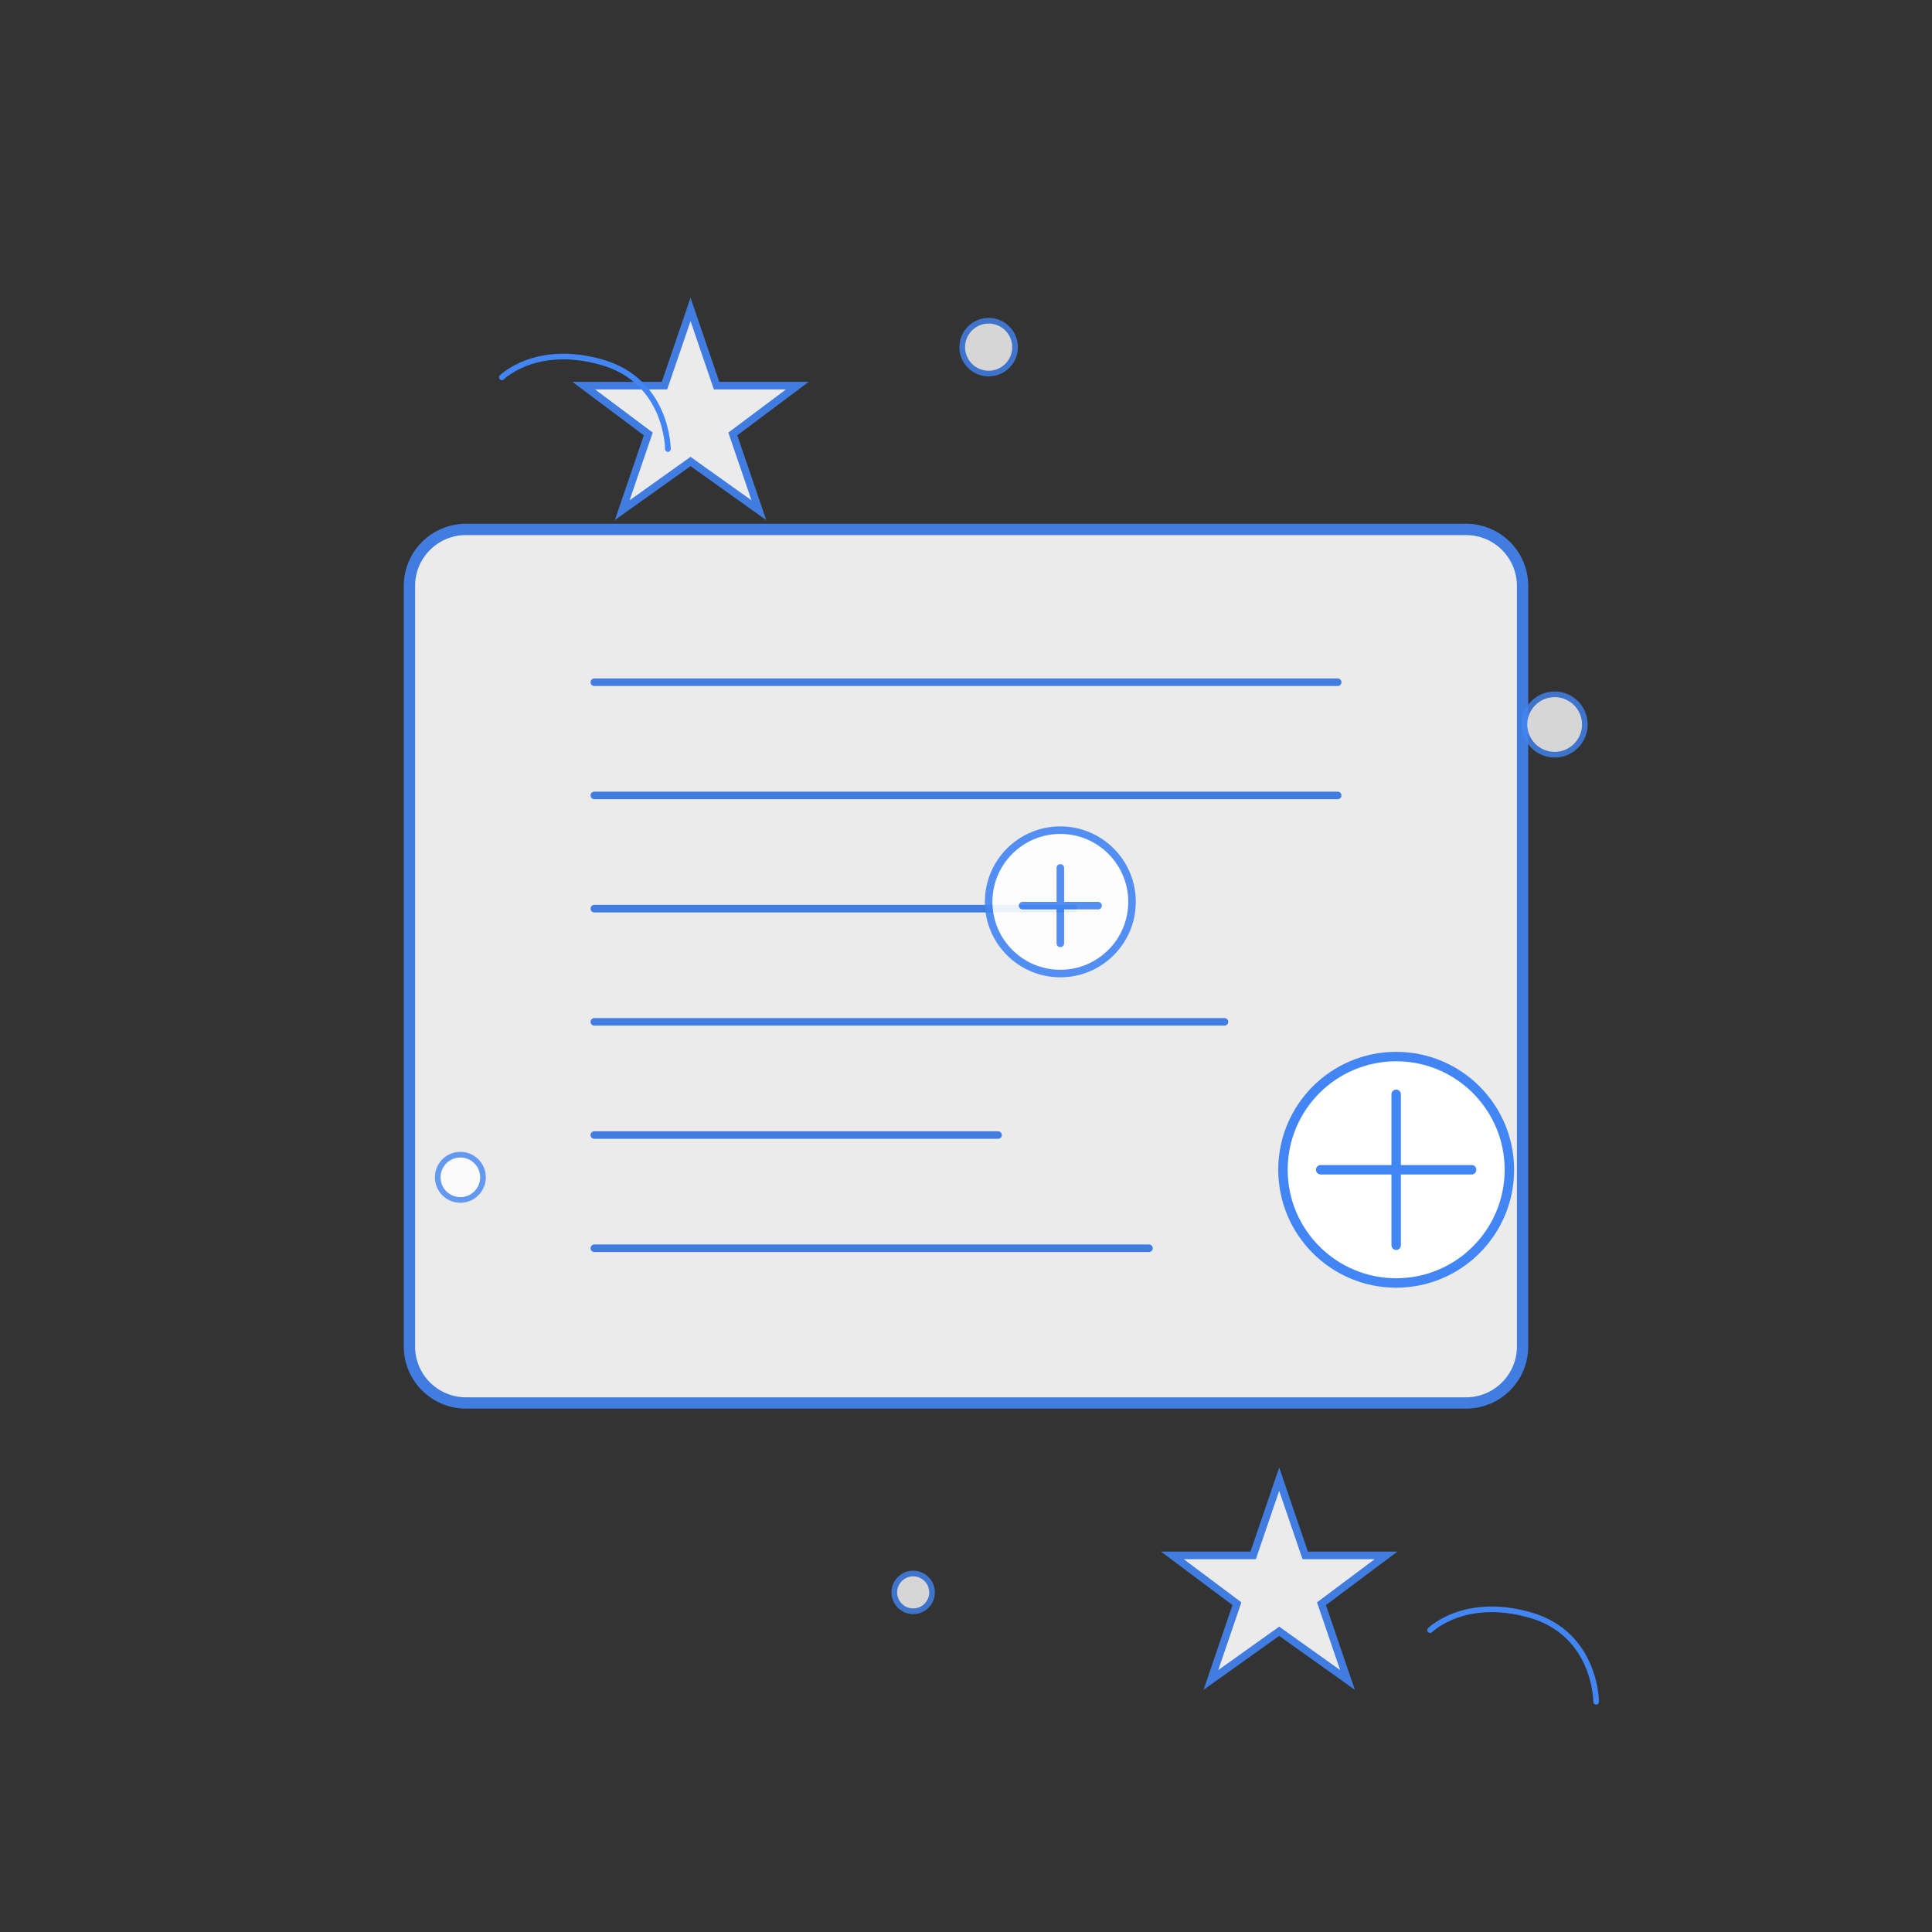 <svg xmlns="http://www.w3.org/2000/svg" width="512" height="512" viewBox="0 0 512 512" fill="none">
  <rect x="0" y="0" width="512" height="512" fill="#333333" stroke="none"/>
  <rect width="512" height="512" fill="none"/>
  <g opacity="0.9">
    <path d="M388.5 140.3H123.5C115.2 140.3 108.5 147 108.5 155.3V356.8C108.5 365.1 115.2 371.8 123.5 371.8H388.5C396.8 371.8 403.5 365.1 403.5 356.8V155.3C403.5 147 396.8 140.3 388.5 140.3Z" fill="#FFFFFF" stroke="#4285F4" stroke-width="3"/>
    <path d="M157.5 180.8H354.5" stroke="#4285F4" stroke-width="2" stroke-linecap="round"/>
    <path d="M157.5 210.8H354.5" stroke="#4285F4" stroke-width="2" stroke-linecap="round"/>
    <path d="M157.5 240.8H284.5" stroke="#4285F4" stroke-width="2" stroke-linecap="round"/>
    <path d="M157.5 270.8H324.5" stroke="#4285F4" stroke-width="2" stroke-linecap="round"/>
    <path d="M157.5 300.8H264.5" stroke="#4285F4" stroke-width="2" stroke-linecap="round"/>
    <path d="M157.5 330.8H304.5" stroke="#4285F4" stroke-width="2" stroke-linecap="round"/>
  </g>
  <g opacity="0.9">
    <circle cx="281" cy="239" r="19" fill="#FFFFFF" stroke="#4285F4" stroke-width="2"/>
    <path d="M281 230V250" stroke="#4285F4" stroke-width="2" stroke-linecap="round"/>
    <path d="M291 240H271" stroke="#4285F4" stroke-width="2" stroke-linecap="round"/>
  </g>
  <circle cx="370" cy="310" r="30" fill="#FFFFFF" stroke="#4285F4" stroke-width="2.5"/>
  <path d="M370 290V330" stroke="#4285F4" stroke-width="2.5" stroke-linecap="round"/>
  <path d="M390 310H350" stroke="#4285F4" stroke-width="2.5" stroke-linecap="round"/>
  <g opacity="0.9">
    <path d="M183 82L189.9 102.2H211.3L194.2 115L201.1 135.2L183 122.3L164.9 135.2L171.8 115L154.7 102.2H176.1L183 82Z" fill="#FFFFFF" stroke="#4285F4" stroke-width="2"/>
    <path d="M339 392L345.9 412.2H367.3L350.2 425L357.1 445.2L339 432.3L320.9 445.2L327.8 425L310.7 412.2H332.1L339 392Z" fill="#FFFFFF" stroke="#4285F4" stroke-width="2"/>
  </g>
  <g opacity="0.8">
    <circle cx="412" cy="192" r="8" fill="#FFFFFF" stroke="#4285F4" stroke-width="1.5"/>
    <circle cx="122" cy="312" r="6" fill="#FFFFFF" stroke="#4285F4" stroke-width="1.5"/>
    <circle cx="242" cy="422" r="5" fill="#FFFFFF" stroke="#4285F4" stroke-width="1.5"/>
    <circle cx="262" cy="92" r="7" fill="#FFFFFF" stroke="#4285F4" stroke-width="1.5"/>
  </g>
  <path d="M133 100C133 100 142 91 159.5 96C177 101 177 119 177 119" stroke="#4285F4" stroke-width="1.5" stroke-linecap="round"/>
  <path d="M379 432C379 432 388 423 405.5 428C423 433 423 451 423 451" stroke="#4285F4" stroke-width="1.5" stroke-linecap="round"/>
</svg>
